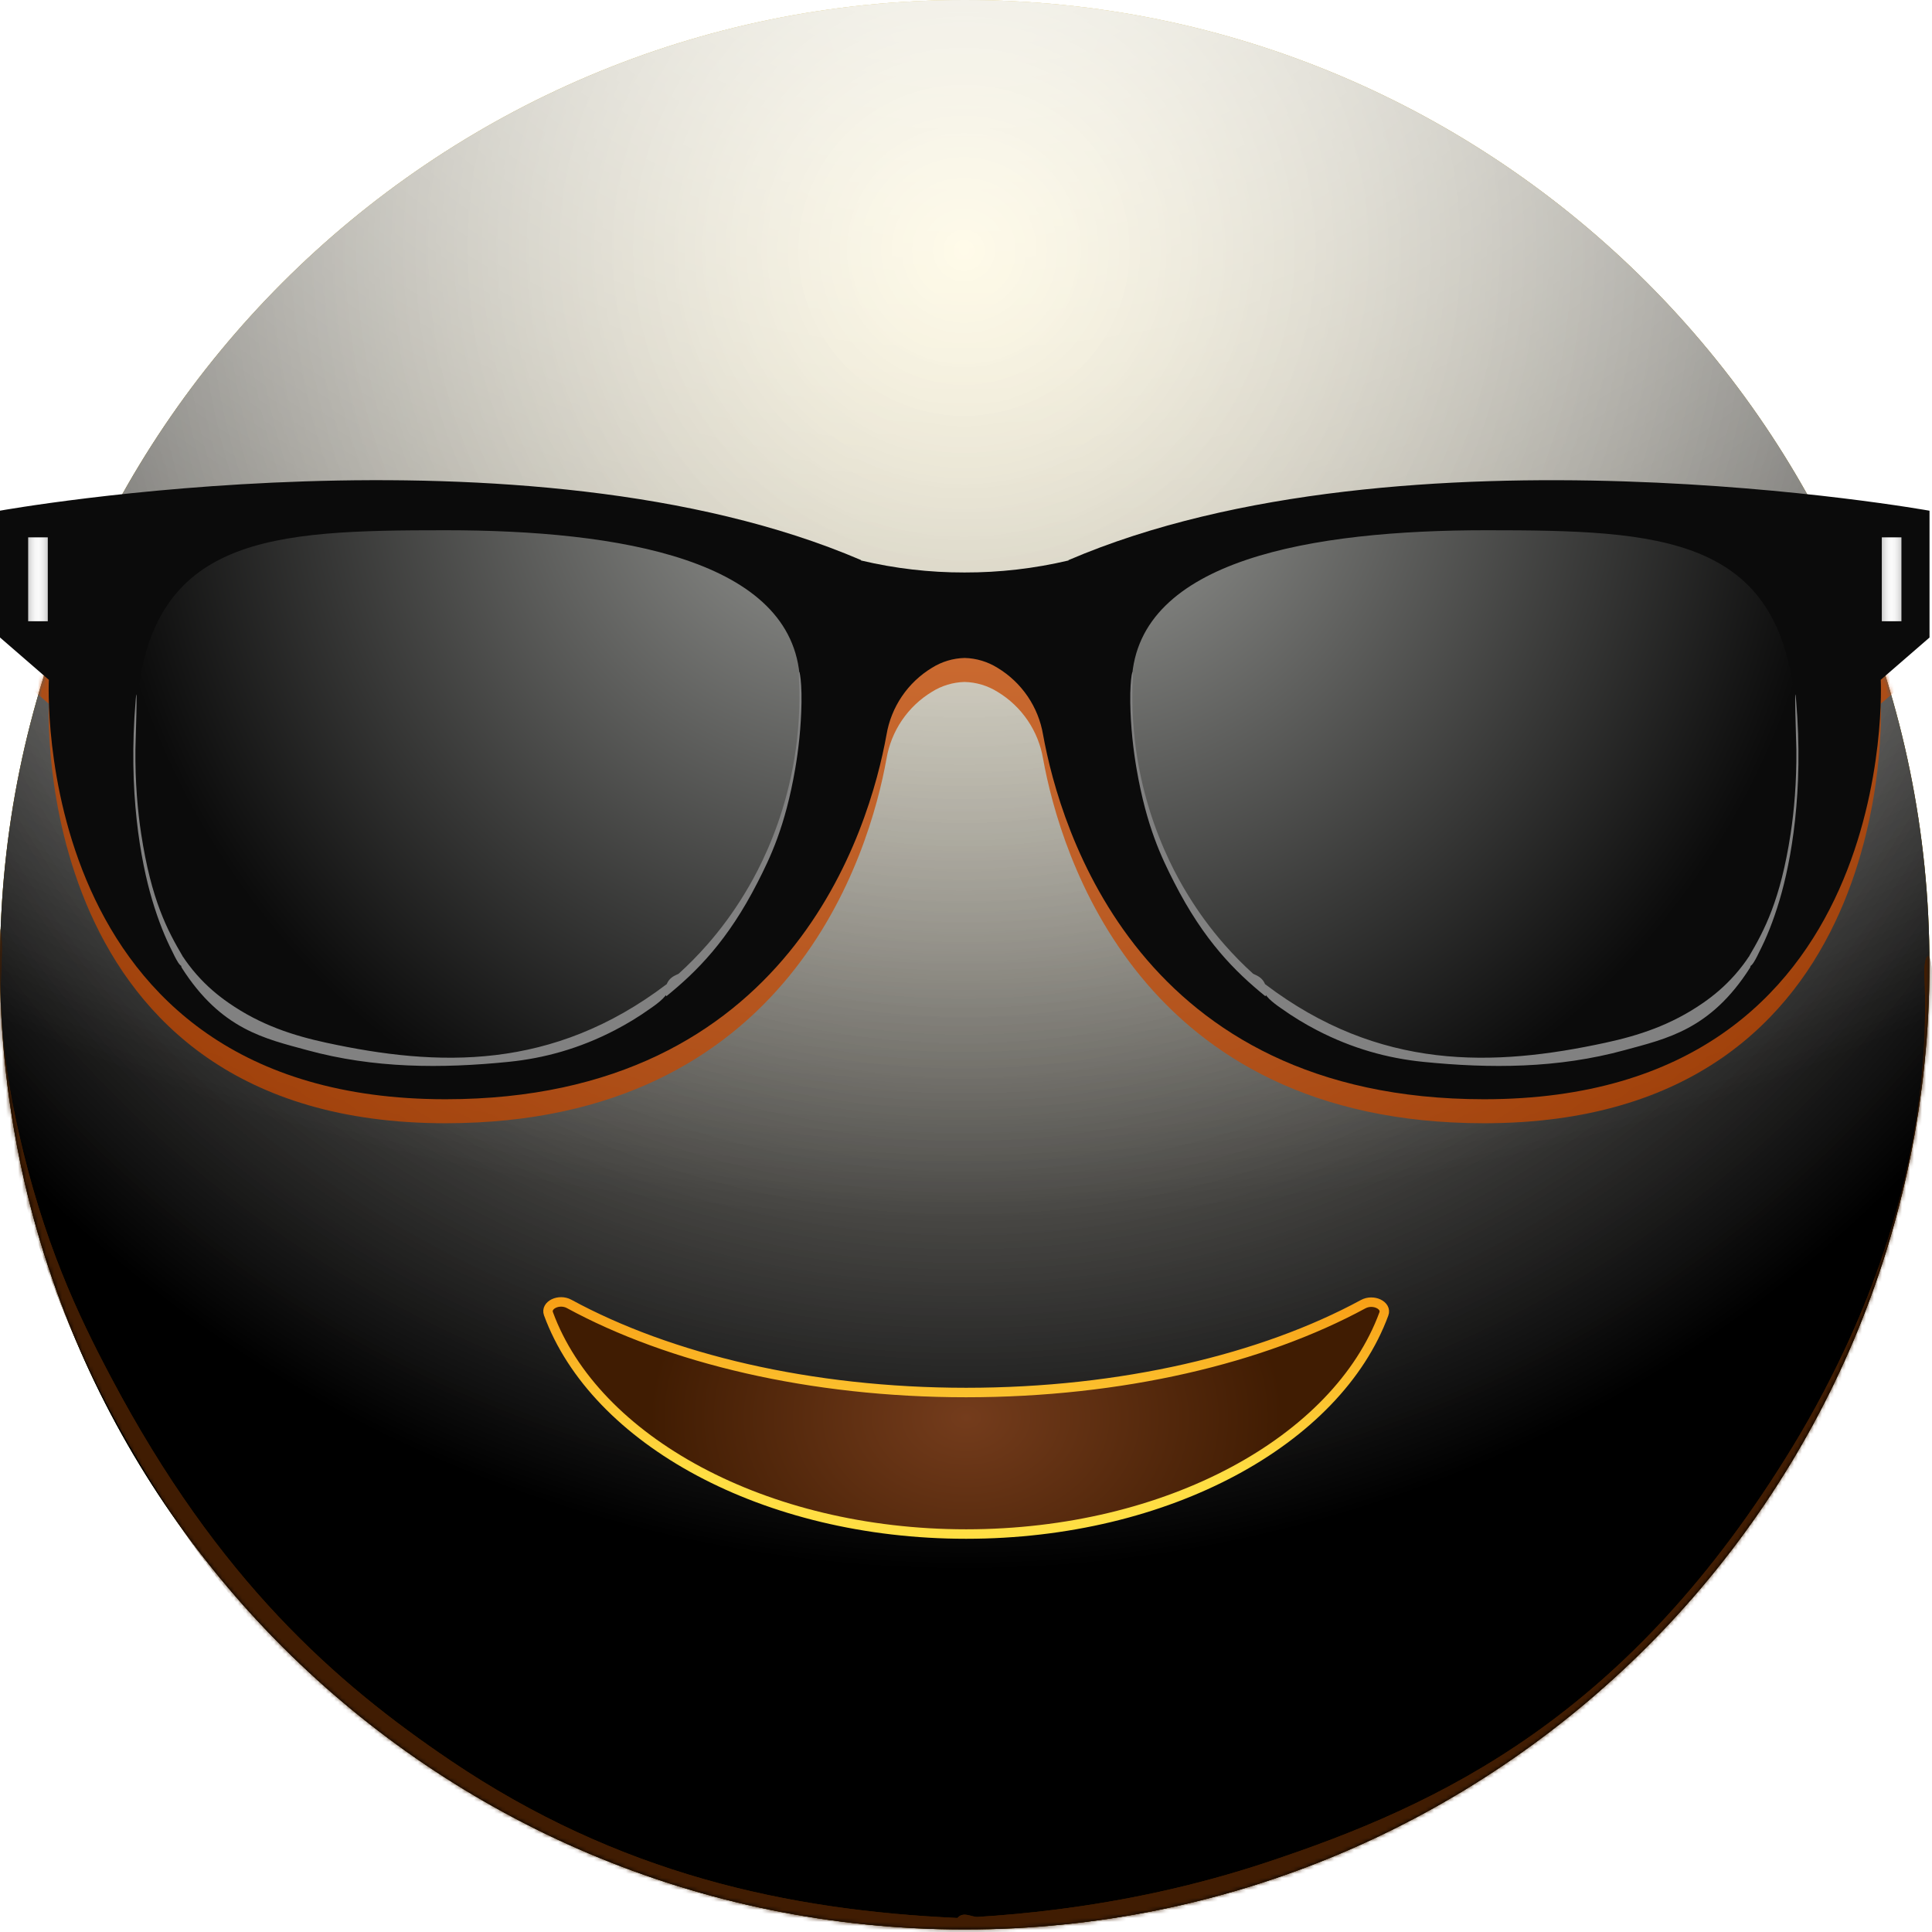 <svg width="483" height="483" viewBox="0 0 483 483" fill="none" xmlns="http://www.w3.org/2000/svg">
<path d="M241.18 482.36C374.38 482.36 482.36 374.38 482.36 241.18C482.36 107.98 374.38 0 241.18 0C107.98 0 0 107.98 0 241.18C0 374.38 107.98 482.36 241.18 482.36Z" fill="url(#paint0_radial_862_12456)"/>
<g style="mix-blend-mode:soft-light">
<path d="M241.18 482.36C374.38 482.36 482.36 374.38 482.36 241.18C482.36 107.98 374.38 0 241.18 0C107.98 0 0 107.98 0 241.18C0 374.38 107.98 482.36 241.18 482.36Z" fill="url(#paint1_radial_862_12456)"/>
</g>
<g style="mix-blend-mode:soft-light">
<path d="M241.18 482.36C374.38 482.36 482.36 374.38 482.36 241.18C482.36 107.98 374.38 0 241.18 0C107.98 0 0 107.98 0 241.18C0 374.38 107.98 482.36 241.18 482.36Z" fill="url(#paint2_radial_862_12456)"/>
</g>
<g style="mix-blend-mode:overlay">
<path d="M241.18 482.36C374.38 482.36 482.36 374.38 482.36 241.18C482.36 107.98 374.38 0 241.18 0C107.98 0 0 107.98 0 241.18C0 374.38 107.98 482.36 241.18 482.36Z" fill="url(#paint3_radial_862_12456)" fill-opacity="0.7"/>
</g>
<mask id="mask0_862_12456" style="mask-type:alpha" maskUnits="userSpaceOnUse" x="0" y="0" width="483" height="483">
<path d="M241.18 482.36C374.38 482.36 482.36 374.38 482.36 241.18C482.36 107.98 374.38 0 241.18 0C107.98 0 0 107.98 0 241.18C0 374.38 107.98 482.36 241.18 482.36Z" fill="white"/>
</mask>
<g mask="url(#mask0_862_12456)">
<g filter="url(#filter0_f_862_12456)">
<path d="M-1.375 234.299C-1.114 230.872 0.014 230.529 0.343 234.008C0.709 237.874 -0.002 245.646 0.169 250.335C0.622 262.748 2.525 273.541 4.487 282.32C10.808 310.612 19.562 328.843 27.727 344.288C54.567 395.06 83.967 420.77 112.648 440.147C154.69 468.549 197.073 477.584 239.491 479.5C240.561 479.548 240.739 486.518 239.686 487.425C237.788 489.061 235.437 487.437 233.495 487.369C227.915 487.174 222.336 486.791 216.756 486.211C200.213 484.492 183.671 480.991 167.162 475.358C122.275 460.044 73.877 433.821 31.61 359.962C28.951 355.316 26.313 350.424 23.712 345.167C21.633 340.963 19.573 336.556 17.55 331.843C10.895 316.342 -4.613 276.658 -1.375 234.299ZM239.52 487.5C238.5 487.531 238.241 481.034 239.214 479.685C240.685 477.647 242.889 479.326 244.439 479.229C250.878 478.826 257.315 478.229 263.75 477.421C281.396 475.205 299.028 471.422 316.621 465.596C360.257 451.145 407.17 429.115 448.305 361.431C450.923 357.123 453.519 352.553 456.079 347.641C463.86 332.712 483.362 293.084 481.107 243.821C480.917 239.668 482.182 237.181 482.748 240.743C483.468 245.279 483.176 254.736 482.977 259.768C482.342 275.883 479.867 289.512 477.257 300.518C468.987 335.399 457.377 355.623 446.744 372.51C412.184 427.397 374.649 449.524 338.156 465.424C305.425 479.686 272.445 486.484 239.52 487.5Z" fill="#401C02"/>
</g>
<g filter="url(#filter1_f_862_12456)">
<path d="M-1.375 234.299C-1.114 230.872 0.014 230.529 0.343 234.008C0.709 237.874 -0.002 245.646 0.169 250.335C0.622 262.748 2.525 273.541 4.487 282.32C10.808 310.612 19.562 328.843 27.727 344.288C54.567 395.06 83.967 420.77 112.648 440.147C154.69 468.549 197.073 477.584 239.491 479.5C240.561 479.548 240.739 486.518 239.686 487.425C237.788 489.061 235.437 487.437 233.495 487.369C227.915 487.174 222.336 486.791 216.756 486.211C200.213 484.492 183.671 480.991 167.162 475.358C122.275 460.044 73.877 433.821 31.61 359.962C28.951 355.316 26.313 350.424 23.712 345.167C21.633 340.963 19.573 336.556 17.55 331.843C10.895 316.342 -4.613 276.658 -1.375 234.299ZM239.52 487.5C238.5 487.531 238.241 481.034 239.214 479.685C240.685 477.647 242.889 479.326 244.439 479.229C250.878 478.826 257.315 478.229 263.75 477.421C281.396 475.205 299.028 471.422 316.621 465.596C360.257 451.145 407.17 429.115 448.305 361.431C450.923 357.123 453.519 352.553 456.079 347.641C463.86 332.712 483.362 293.084 481.107 243.821C480.917 239.668 482.182 237.181 482.748 240.743C483.468 245.279 483.176 254.736 482.977 259.768C482.342 275.883 479.867 289.512 477.257 300.518C468.987 335.399 457.377 355.623 446.744 372.51C412.184 427.397 374.649 449.524 338.156 465.424C305.425 479.686 272.445 486.484 239.52 487.5Z" fill="#401C02"/>
</g>
</g>
<mask id="mask1_862_12456" style="mask-type:alpha" maskUnits="userSpaceOnUse" x="0" y="0" width="483" height="483">
<path d="M241.18 482.36C374.38 482.36 482.36 374.38 482.36 241.18C482.36 107.98 374.38 0 241.18 0C107.98 0 0 107.98 0 241.18C0 374.38 107.98 482.36 241.18 482.36Z" fill="black"/>
</mask>
<g mask="url(#mask1_862_12456)">
<g filter="url(#filter2_f_862_12456)">
<path d="M482.38 133.68C482.38 133.68 351.01 110.02 267.12 146.03V146.12C258.601 148.135 249.874 149.142 241.12 149.12C232.412 149.138 223.732 148.131 215.26 146.12V146.02C131.37 110.02 0 133.67 0 133.67V165.37L12.21 175.95C12.21 175.95 6.93 280.81 111.38 280.81C197.6 280.81 217.38 213.25 221.63 189.66C222.212 186.226 223.526 182.957 225.482 180.075C227.439 177.194 229.993 174.767 232.97 172.96C235.427 171.413 238.257 170.56 241.16 170.49C244.067 170.562 246.902 171.411 249.37 172.95C252.364 174.754 254.934 177.183 256.901 180.073C258.869 182.962 260.189 186.243 260.77 189.69C265.06 213.31 284.84 280.81 371.02 280.81C475.47 280.81 470.19 175.95 470.19 175.95L482.38 165.38V133.68Z" fill="#C74800" fill-opacity="0.75"/>
</g>
</g>
<path d="M482.38 127.68C482.38 127.68 351.01 104.02 267.12 140.03V140.12C258.601 142.135 249.874 143.142 241.12 143.12C232.412 143.138 223.732 142.131 215.26 140.12V140.02C131.37 104.02 0 127.67 0 127.67V159.37L12.21 169.95C12.21 169.95 6.93 274.81 111.38 274.81C197.6 274.81 217.38 207.25 221.63 183.66C222.212 180.226 223.526 176.957 225.482 174.075C227.439 171.194 229.993 168.767 232.97 166.96C235.427 165.413 238.257 164.56 241.16 164.49C244.067 164.562 246.902 165.411 249.37 166.95C252.364 168.754 254.934 171.183 256.901 174.073C258.869 176.962 260.189 180.243 260.77 183.69C265.06 207.31 284.84 274.81 371.02 274.81C475.47 274.81 470.19 169.95 470.19 169.95L482.38 159.38V127.68Z" fill="#0B0B0B"/>
<path d="M34.16 176.45C37.67 133.9 67.89 132.56 111.38 132.56C154.87 132.56 198.38 139.87 199.99 169.95C201.3 194.19 193.37 226.34 166.64 248.55C155.083 258.047 140.915 263.811 126.01 265.08C102.45 267.19 62.01 266.67 45.54 241.49C45.54 241.49 30.5 220.75 34.16 176.45Z" fill="url(#paint4_radial_862_12456)"/>
<g filter="url(#filter3_f_862_12456)">
<path d="M33.924 174.989C34.465 168.638 33.867 186.349 33.857 187.393C33.777 195.653 34.424 202.787 35.287 208.431C37.841 225.141 41.889 232.627 45.638 239.022C45.735 239.188 45.803 239.623 45.804 240.237C45.812 243.934 43.339 238.385 43.122 237.962C41.344 234.501 39.619 230.29 38.03 224.938C35.173 215.316 31.968 197.95 33.924 174.989ZM45.437 241.936C45.04 241.312 45.407 238.674 45.772 239.226C46.216 239.896 46.663 240.527 47.112 241.126C47.785 242.025 48.463 242.853 49.144 243.627C51.778 246.618 54.458 248.843 57.151 250.714C65.195 256.303 73.38 258.908 81.574 260.682C109.549 266.739 138.099 267.723 166.642 246.059C166.816 245.927 166.944 246.78 166.892 247.767C166.811 249.301 163.216 251.68 162.65 252.083C159.676 254.202 156.705 255.996 153.736 257.538C144.861 262.15 136.008 264.567 127.197 265.458C110.335 267.163 93.486 267.107 76.805 262.542C66.311 259.67 55.315 257.444 45.437 241.936ZM166.639 249.026C166.524 249.12 166.42 248.776 166.388 248.184C166.173 244.318 169.327 243.741 169.697 243.405C172.082 241.237 174.468 238.842 176.851 236.123C178.513 234.227 180.173 232.173 181.83 229.903C183.139 228.11 184.446 226.182 185.748 224.07C188.811 219.104 201.171 198.743 199.737 169.564C199.553 165.822 200.475 169.176 200.375 175.586C200.277 181.829 199.597 187.602 198.793 192.252C196.291 206.724 192.557 214.404 189.396 220.596C181.949 235.189 174.203 242.872 166.639 249.026Z" fill="#818181"/>
</g>
<path d="M448.782 176.45C445.272 133.9 415.052 132.56 371.562 132.56C328.072 132.56 284.562 139.87 282.952 169.95C281.642 194.19 289.572 226.34 316.302 248.55C327.86 258.047 342.028 263.811 356.932 265.08C380.492 267.19 420.932 266.67 437.402 241.49C437.402 241.49 452.442 220.75 448.782 176.45Z" fill="url(#paint5_radial_862_12456)"/>
<g filter="url(#filter4_f_862_12456)">
<path d="M449.018 174.989C448.477 168.638 449.076 186.349 449.086 187.393C449.165 195.653 448.519 202.787 447.656 208.431C445.101 225.141 441.053 232.627 437.304 239.022C437.207 239.188 437.14 239.623 437.138 240.237C437.13 243.934 439.604 238.385 439.821 237.962C441.598 234.501 443.324 230.29 444.913 224.938C447.77 215.316 450.974 197.95 449.018 174.989ZM437.505 241.936C437.903 241.312 437.536 238.674 437.17 239.226C436.726 239.896 436.28 240.527 435.831 241.126C435.157 242.025 434.48 242.853 433.799 243.627C431.164 246.618 428.485 248.843 425.791 250.714C417.747 256.303 409.563 258.908 401.369 260.682C373.393 266.739 344.843 267.723 316.3 246.059C316.126 245.927 315.998 246.78 316.05 247.767C316.131 249.301 319.726 251.68 320.293 252.083C323.266 254.202 326.238 255.996 329.206 257.538C338.082 262.15 346.934 264.567 355.745 265.458C372.607 267.163 389.456 267.107 406.138 262.542C416.632 259.67 427.628 257.444 437.505 241.936ZM316.303 249.026C316.418 249.12 316.522 248.776 316.555 248.184C316.77 244.318 313.615 243.741 313.246 243.405C310.86 241.237 308.474 238.842 306.091 236.123C304.43 234.227 302.769 232.173 301.112 229.903C299.804 228.11 298.497 226.182 297.194 224.07C294.132 219.104 281.772 198.743 283.206 169.564C283.39 165.822 282.467 169.176 282.568 175.586C282.665 181.829 283.345 187.602 284.149 192.252C286.651 206.724 290.386 214.404 293.546 220.596C300.994 235.189 308.739 242.872 316.303 249.026Z" fill="#818181"/>
</g>
<path d="M11.95 134.34H7.04V155.31H11.95V134.34Z" fill="url(#paint6_linear_862_12456)"/>
<path d="M470.449 155.31H475.359V134.34H470.449V155.31Z" fill="url(#paint7_linear_862_12456)"/>
<path d="M340.798 326.04C343.318 324.67 346.798 326.33 345.958 328.51C334.298 360.12 291.958 383.51 241.538 383.51C191.118 383.51 148.728 360.07 137.118 328.44C136.318 326.26 139.768 324.6 142.288 325.98C167.368 339.63 202.588 348.13 241.538 348.13C280.488 348.13 315.688 339.66 340.798 326.04Z" fill="url(#paint8_radial_862_12456)"/>
<path d="M340.798 326.04C343.318 324.67 346.798 326.33 345.958 328.51C334.298 360.12 291.958 383.51 241.538 383.51C191.118 383.51 148.728 360.07 137.118 328.44C136.318 326.26 139.768 324.6 142.288 325.98C167.368 339.63 202.588 348.13 241.538 348.13C280.488 348.13 315.688 339.66 340.798 326.04Z" stroke="url(#paint9_linear_862_12456)" stroke-width="2.37" stroke-miterlimit="10"/>
<defs>
<filter id="filter0_f_862_12456" x="-26.814" y="206.558" width="535.021" height="306.595" filterUnits="userSpaceOnUse" color-interpolation-filters="sRGB">
<feFlood flood-opacity="0" result="BackgroundImageFix"/>
<feBlend mode="normal" in="SourceGraphic" in2="BackgroundImageFix" result="shape"/>
<feGaussianBlur stdDeviation="12.5" result="effect1_foregroundBlur_862_12456"/>
</filter>
<filter id="filter1_f_862_12456" x="-41.815" y="191.558" width="565.021" height="336.595" filterUnits="userSpaceOnUse" color-interpolation-filters="sRGB">
<feFlood flood-opacity="0" result="BackgroundImageFix"/>
<feBlend mode="normal" in="SourceGraphic" in2="BackgroundImageFix" result="shape"/>
<feGaussianBlur stdDeviation="20" result="effect1_foregroundBlur_862_12456"/>
</filter>
<filter id="filter2_f_862_12456" x="-15" y="111.044" width="512.38" height="184.766" filterUnits="userSpaceOnUse" color-interpolation-filters="sRGB">
<feFlood flood-opacity="0" result="BackgroundImageFix"/>
<feBlend mode="normal" in="SourceGraphic" in2="BackgroundImageFix" result="shape"/>
<feGaussianBlur stdDeviation="7.5" result="effect1_foregroundBlur_862_12456"/>
</filter>
<filter id="filter3_f_862_12456" x="29.323" y="164" width="175.06" height="106.488" filterUnits="userSpaceOnUse" color-interpolation-filters="sRGB">
<feFlood flood-opacity="0" result="BackgroundImageFix"/>
<feBlend mode="normal" in="SourceGraphic" in2="BackgroundImageFix" result="shape"/>
<feGaussianBlur stdDeviation="2" result="effect1_foregroundBlur_862_12456"/>
</filter>
<filter id="filter4_f_862_12456" x="278.56" y="164" width="175.06" height="106.488" filterUnits="userSpaceOnUse" color-interpolation-filters="sRGB">
<feFlood flood-opacity="0" result="BackgroundImageFix"/>
<feBlend mode="normal" in="SourceGraphic" in2="BackgroundImageFix" result="shape"/>
<feGaussianBlur stdDeviation="2" result="effect1_foregroundBlur_862_12456"/>
</filter>
<radialGradient id="paint0_radial_862_12456" cx="0" cy="0" r="1" gradientUnits="userSpaceOnUse" gradientTransform="translate(241 -4.53898e-06) rotate(90) scale(482)">
<stop stop-color="#FFDE43"/>
<stop offset="1" stop-color="#FFBC00"/>
</radialGradient>
<radialGradient id="paint1_radial_862_12456" cx="0" cy="0" r="1" gradientUnits="userSpaceOnUse" gradientTransform="translate(241 64.5) rotate(90) scale(417.5)">
<stop stop-color="white" stop-opacity="0.5"/>
<stop offset="0.782"/>
</radialGradient>
<radialGradient id="paint2_radial_862_12456" cx="0" cy="0" r="1" gradientUnits="userSpaceOnUse" gradientTransform="translate(241 64.5) rotate(90) scale(417.5)">
<stop stop-color="white" stop-opacity="0.5"/>
<stop offset="0.782"/>
</radialGradient>
<radialGradient id="paint3_radial_862_12456" cx="0" cy="0" r="1" gradientUnits="userSpaceOnUse" gradientTransform="translate(241 -52.5) rotate(90) scale(534.5 722.835)">
<stop offset="0.092" stop-color="white"/>
<stop offset="0.67" stop-color="white" stop-opacity="0"/>
</radialGradient>
<radialGradient id="paint4_radial_862_12456" cx="0" cy="0" r="1" gradientUnits="userSpaceOnUse" gradientTransform="translate(213.51 111.42) scale(189.1 189.1)">
<stop offset="0.14" stop-color="#8A8B88"/>
<stop offset="1" stop-color="#0B0B0B"/>
</radialGradient>
<radialGradient id="paint5_radial_862_12456" cx="0" cy="0" r="1" gradientUnits="userSpaceOnUse" gradientTransform="translate(269.432 111.42) rotate(180) scale(189.1 189.1)">
<stop offset="0.14" stop-color="#8A8B88"/>
<stop offset="1" stop-color="#0B0B0B"/>
</radialGradient>
<linearGradient id="paint6_linear_862_12456" x1="7.038" y1="144.829" x2="11.95" y2="144.829" gradientUnits="userSpaceOnUse">
<stop stop-color="#CCCCCC"/>
<stop offset="0.05" stop-color="#D5D5D5"/>
<stop offset="0.2" stop-color="#E9E9E9"/>
<stop offset="0.35" stop-color="#F6F6F6"/>
<stop offset="0.5" stop-color="#FAFAFA"/>
<stop offset="0.65" stop-color="#F6F6F6"/>
<stop offset="0.8" stop-color="#E9E9E9"/>
<stop offset="0.95" stop-color="#D5D5D5"/>
<stop offset="1" stop-color="#CCCCCC"/>
</linearGradient>
<linearGradient id="paint7_linear_862_12456" x1="475.361" y1="144.821" x2="470.449" y2="144.821" gradientUnits="userSpaceOnUse">
<stop stop-color="#CCCCCC"/>
<stop offset="0.05" stop-color="#D5D5D5"/>
<stop offset="0.2" stop-color="#E9E9E9"/>
<stop offset="0.35" stop-color="#F6F6F6"/>
<stop offset="0.5" stop-color="#FAFAFA"/>
<stop offset="0.65" stop-color="#F6F6F6"/>
<stop offset="0.8" stop-color="#E9E9E9"/>
<stop offset="0.95" stop-color="#D5D5D5"/>
<stop offset="1" stop-color="#CCCCCC"/>
</linearGradient>
<radialGradient id="paint8_radial_862_12456" cx="0" cy="0" r="1" gradientUnits="userSpaceOnUse" gradientTransform="translate(241.543 354.376) scale(78.911 58.618)">
<stop stop-color="#743C1C"/>
<stop offset="1" stop-color="#401C02"/>
</radialGradient>
<linearGradient id="paint9_linear_862_12456" x1="241.543" y1="385.143" x2="241.543" y2="323.608" gradientUnits="userSpaceOnUse">
<stop offset="0.266" stop-color="#FFDE43"/>
<stop offset="1" stop-color="#F79D14"/>
</linearGradient>
</defs>
</svg>
